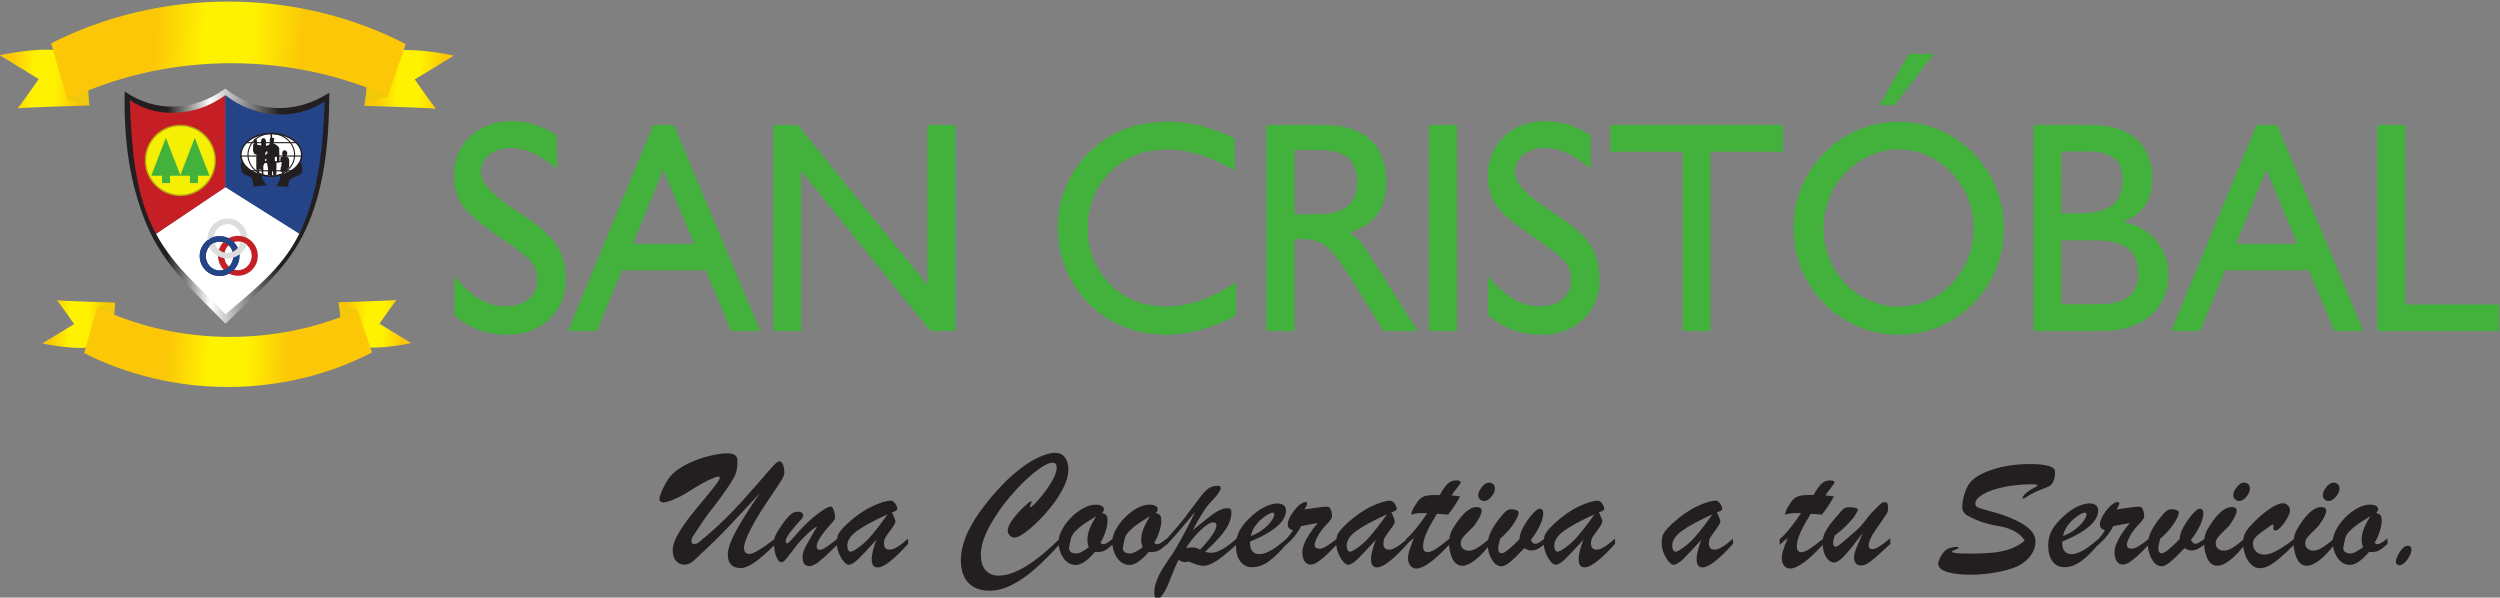 <?xml version="1.0" encoding="UTF-8" standalone="no"?>
<!-- Created with Inkscape (http://www.inkscape.org/) -->

<svg
   xmlns:dc="http://purl.org/dc/elements/1.1/"
   xmlns:cc="http://creativecommons.org/ns#"
   xmlns:rdf="http://www.w3.org/1999/02/22-rdf-syntax-ns#"
   xmlns:svg="http://www.w3.org/2000/svg"
   xmlns="http://www.w3.org/2000/svg"
   xmlns:sodipodi="http://sodipodi.sourceforge.net/DTD/sodipodi-0.dtd"
   xmlns:inkscape="http://www.inkscape.org/namespaces/inkscape"
   version="1.1"
   id="svg815"
   xml:space="preserve"
   width="356.678"
   height="85.264"
   viewBox="0 0 356.678 85.264"
   sodipodi:docname="csc-imagotipo-eslogan.svg"
   inkscape:version="0.92.3 (2405546, 2018-03-11)"><rect x="0" y="0" width="356.678" height="85.264" fill="#808080" stroke="none"/><defs
     id="defs819"><linearGradient
       x1="0"
       y1="0"
       x2="1"
       y2="0"
       gradientUnits="userSpaceOnUse"
       gradientTransform="matrix(-7.362,0.399,-0.399,-7.362,172.918,658.637)"
       spreadMethod="pad"
       id="linearGradient1201"><stop
         style="stop-opacity:1;stop-color:#fbc707"
         offset="0"
         id="stop1193" /><stop
         style="stop-opacity:1;stop-color:#fff200"
         offset="0.35"
         id="stop1195" /><stop
         style="stop-opacity:1;stop-color:#fff200"
         offset="0.66"
         id="stop1197" /><stop
         style="stop-opacity:1;stop-color:#fbc707"
         offset="1"
         id="stop1199" /></linearGradient><linearGradient
       x1="0"
       y1="0"
       x2="1"
       y2="0"
       gradientUnits="userSpaceOnUse"
       gradientTransform="matrix(-7.281,0.394,-0.394,-7.281,211.902,658.602)"
       spreadMethod="pad"
       id="linearGradient1225"><stop
         style="stop-opacity:1;stop-color:#fbc707"
         offset="0"
         id="stop1217" /><stop
         style="stop-opacity:1;stop-color:#fff200"
         offset="0.35"
         id="stop1219" /><stop
         style="stop-opacity:1;stop-color:#fff200"
         offset="0.66"
         id="stop1221" /><stop
         style="stop-opacity:1;stop-color:#fbc707"
         offset="1"
         id="stop1223" /></linearGradient><linearGradient
       x1="0"
       y1="0"
       x2="1"
       y2="0"
       gradientUnits="userSpaceOnUse"
       gradientTransform="matrix(-15.95,0.864,-0.864,-15.95,196.875,661.445)"
       spreadMethod="pad"
       id="linearGradient1257"><stop
         style="stop-opacity:1;stop-color:#fbc707"
         offset="0"
         id="stop1249" /><stop
         style="stop-opacity:1;stop-color:#fff200"
         offset="0.35"
         id="stop1251" /><stop
         style="stop-opacity:1;stop-color:#fff200"
         offset="0.66"
         id="stop1253" /><stop
         style="stop-opacity:1;stop-color:#fbc707"
         offset="1"
         id="stop1255" /></linearGradient><linearGradient
       x1="0"
       y1="0"
       x2="1"
       y2="0"
       gradientUnits="userSpaceOnUse"
       gradientTransform="matrix(-5.912,0.32,-0.32,-5.912,175.828,632.211)"
       spreadMethod="pad"
       id="linearGradient1293"><stop
         style="stop-opacity:1;stop-color:#fbc707"
         offset="0"
         id="stop1285" /><stop
         style="stop-opacity:1;stop-color:#fff200"
         offset="0.35"
         id="stop1287" /><stop
         style="stop-opacity:1;stop-color:#fff200"
         offset="0.66"
         id="stop1289" /><stop
         style="stop-opacity:1;stop-color:#fbc707"
         offset="1"
         id="stop1291" /></linearGradient><linearGradient
       x1="0"
       y1="0"
       x2="1"
       y2="0"
       gradientUnits="userSpaceOnUse"
       gradientTransform="matrix(-5.979,0.324,-0.324,-5.979,207.555,632.242)"
       spreadMethod="pad"
       id="linearGradient1317"><stop
         style="stop-opacity:1;stop-color:#fbc707"
         offset="0"
         id="stop1309" /><stop
         style="stop-opacity:1;stop-color:#fff200"
         offset="0.35"
         id="stop1311" /><stop
         style="stop-opacity:1;stop-color:#fff200"
         offset="0.66"
         id="stop1313" /><stop
         style="stop-opacity:1;stop-color:#fbc707"
         offset="1"
         id="stop1315" /></linearGradient><linearGradient
       x1="0"
       y1="0"
       x2="1"
       y2="0"
       gradientUnits="userSpaceOnUse"
       gradientTransform="matrix(-12.991,0.704,-0.704,-12.991,195.375,629.164)"
       spreadMethod="pad"
       id="linearGradient1349"><stop
         style="stop-opacity:1;stop-color:#fbc707"
         offset="0"
         id="stop1341" /><stop
         style="stop-opacity:1;stop-color:#fff200"
         offset="0.35"
         id="stop1343" /><stop
         style="stop-opacity:1;stop-color:#fff200"
         offset="0.66"
         id="stop1345" /><stop
         style="stop-opacity:1;stop-color:#fbc707"
         offset="1"
         id="stop1347" /></linearGradient><linearGradient
       x1="0"
       y1="0"
       x2="1"
       y2="0"
       gradientUnits="userSpaceOnUse"
       gradientTransform="matrix(21.968,0,0,21.968,177.734,645.266)"
       spreadMethod="pad"
       id="linearGradient1399"><stop
         style="stop-opacity:1;stop-color:#231f20"
         offset="0"
         id="stop1389" /><stop
         style="stop-opacity:1;stop-color:#231f20"
         offset="0.21"
         id="stop1391" /><stop
         style="stop-opacity:1;stop-color:#ffffff"
         offset="0.42"
         id="stop1393" /><stop
         style="stop-opacity:1;stop-color:#231f20"
         offset="0.76"
         id="stop1395" /><stop
         style="stop-opacity:1;stop-color:#231f20"
         offset="1"
         id="stop1397" /></linearGradient></defs><sodipodi:namedview
     pagecolor="#ffffff"
     bordercolor="#666666"
     borderopacity="1"
     objecttolerance="10"
     gridtolerance="10"
     guidetolerance="10"
     inkscape:pageopacity="0"
     inkscape:pageshadow="2"
     inkscape:window-width="1853"
     inkscape:window-height="1025"
     id="namedview817"
     showgrid="false"
     inkscape:zoom="1.5037594"
     inkscape:cx="163.3042"
     inkscape:cy="130.02968"
     inkscape:window-x="67"
     inkscape:window-y="927"
     inkscape:window-maximized="1"
     inkscape:current-layer="g823"
     fit-margin-top="0"
     fit-margin-left="0"
     fit-margin-right="0"
     fit-margin-bottom="0" /><g
     id="g823"
     inkscape:groupmode="layer"
     inkscape:label="isologo-eslogan"
     transform="matrix(1.333,0,0,-1.333,-219.221,889.511)"><path
       inkscape:connector-curvature="0"
       id="path1179"
       style="fill:#42b23c;fill-opacity:1;fill-rule:nonzero;stroke:none"
       d="m 213.071,633.588 v 4.164 c 0.952,-1.146 1.867,-1.969 2.736,-2.475 0.864,-0.505 1.795,-0.758 2.777,-0.758 1.044,0 1.867,0.253 2.469,0.764 0.602,0.511 0.905,1.199 0.905,2.076 0,0.71 -0.206,1.34 -0.612,1.883 -0.406,0.539 -1.373,1.318 -2.911,2.341 -2.381,1.608 -3.878,2.851 -4.484,3.733 -0.607,0.883 -0.911,1.937 -0.911,3.153 0,1.716 0.581,3.121 1.739,4.218 1.162,1.097 2.653,1.646 4.484,1.646 0.813,0 1.61,-0.123 2.402,-0.371 0.787,-0.248 1.584,-0.624 2.386,-1.14 v -3.578 c -0.925,0.78 -1.774,1.339 -2.561,1.694 -0.782,0.35 -1.563,0.528 -2.345,0.528 -0.946,0 -1.718,-0.243 -2.314,-0.732 -0.597,-0.49 -0.895,-1.119 -0.895,-1.883 0,-1.092 1.239,-2.448 3.718,-4.067 l 0.453,-0.285 c 2.016,-1.313 3.338,-2.47 3.96,-3.476 0.622,-1.001 0.936,-2.243 0.936,-3.728 0,-1.679 -0.581,-3.072 -1.749,-4.17 -1.162,-1.097 -2.654,-1.646 -4.474,-1.646 -1.132,0 -2.16,0.167 -3.071,0.506 -0.915,0.333 -1.795,0.871 -2.638,1.603 m 19.129,7.613 h 6.567 l -3.327,7.946 z m -6.949,-9.329 9.135,22.052 h 2.196 l 9.252,-22.052 h -3.117 l -2.715,6.493 h -8.98 l -2.68,-6.493 z m 21.974,0 v 22.052 h 2.622 l 13.876,-17.119 v 17.119 h 2.999 v -22.052 h -2.68 l -13.835,17.135 v -17.135 z m 49.539,5.235 v -3.562 c -1.234,-0.672 -2.494,-1.184 -3.775,-1.539 -1.28,-0.349 -2.551,-0.527 -3.806,-0.527 -1.203,0 -2.355,0.167 -3.451,0.495 -1.09,0.333 -2.129,0.823 -3.101,1.474 -1.568,1.071 -2.787,2.443 -3.656,4.105 -0.87,1.668 -1.302,3.476 -1.302,5.434 0,1.479 0.288,2.916 0.859,4.309 0.571,1.388 1.389,2.609 2.443,3.648 1.121,1.114 2.386,1.947 3.78,2.496 1.399,0.554 2.942,0.829 4.639,0.829 1.188,0 2.361,-0.14 3.528,-0.426 1.168,-0.285 2.387,-0.731 3.662,-1.339 v -3.422 c -1.337,0.759 -2.592,1.318 -3.765,1.679 -1.177,0.36 -2.319,0.543 -3.425,0.543 -2.458,0 -4.495,-0.801 -6.1,-2.405 -1.609,-1.597 -2.412,-3.61 -2.412,-6.025 0,-2.384 0.792,-4.379 2.371,-5.977 1.584,-1.604 3.57,-2.405 5.961,-2.405 1.224,0 2.469,0.215 3.724,0.645 1.255,0.431 2.53,1.087 3.826,1.97 m 3.232,-5.235 v 22.052 h 6.178 c 2.128,0 3.769,-0.527 4.926,-1.576 1.158,-1.049 1.734,-2.539 1.734,-4.46 0,-1.452 -0.32,-2.62 -0.951,-3.502 -0.634,-0.883 -1.631,-1.544 -2.999,-1.986 0.349,-0.198 0.683,-0.462 0.993,-0.796 0.312,-0.333 0.715,-0.888 1.208,-1.662 l 5.122,-8.07 h -3.647 l -3.615,5.783 c -1.086,1.743 -1.96,2.857 -2.628,3.341 -0.669,0.484 -1.466,0.727 -2.387,0.727 h -0.905 v -9.851 z m 3.029,12.497 h 2.5 c 1.404,0 2.458,0.286 3.158,0.851 0.695,0.57 1.044,1.436 1.044,2.604 0,1.199 -0.33,2.065 -0.993,2.609 -0.663,0.543 -1.732,0.812 -3.209,0.812 h -2.5 z m 14.352,9.555 h 3.014 v -22.052 h -3.014 z m 6.352,-20.336 v 4.164 c 0.952,-1.146 1.867,-1.969 2.738,-2.475 0.863,-0.505 1.793,-0.758 2.776,-0.758 1.044,0 1.867,0.253 2.47,0.764 0.6,0.511 0.904,1.199 0.904,2.076 0,0.71 -0.206,1.34 -0.612,1.883 -0.407,0.539 -1.373,1.318 -2.911,2.341 -2.381,1.608 -3.877,2.851 -4.485,3.733 -0.606,0.883 -0.91,1.937 -0.91,3.153 0,1.716 0.581,3.121 1.738,4.218 1.162,1.097 2.655,1.646 4.486,1.646 0.812,0 1.608,-0.123 2.401,-0.371 0.787,-0.248 1.583,-0.624 2.387,-1.14 v -3.578 c -0.927,0.78 -1.776,1.339 -2.563,1.694 -0.781,0.35 -1.562,0.528 -2.345,0.528 -0.946,0 -1.716,-0.243 -2.314,-0.732 -0.596,-0.49 -0.895,-1.119 -0.895,-1.883 0,-1.092 1.241,-2.448 3.719,-4.067 l 0.452,-0.285 c 2.016,-1.313 3.338,-2.47 3.961,-3.476 0.622,-1.001 0.935,-2.243 0.935,-3.728 0,-1.679 -0.581,-3.072 -1.748,-4.17 -1.161,-1.097 -2.654,-1.646 -4.475,-1.646 -1.131,0 -2.16,0.167 -3.07,0.506 -0.916,0.333 -1.795,0.871 -2.639,1.603 m 20.817,-1.716 v 19.185 h -7.746 v 2.867 h 18.489 v -2.867 h -7.745 v -19.185 z m 15.091,11.002 c 0,-1.125 0.202,-2.195 0.602,-3.212 0.401,-1.022 0.982,-1.926 1.733,-2.712 0.735,-0.79 1.594,-1.393 2.587,-1.818 0.988,-0.425 2.021,-0.64 3.096,-0.64 1.102,0 2.14,0.21 3.111,0.624 0.967,0.414 1.837,1.028 2.598,1.834 0.751,0.786 1.332,1.69 1.738,2.712 0.406,1.017 0.613,2.087 0.613,3.212 0,1.124 -0.201,2.189 -0.603,3.19 -0.4,1.006 -0.997,1.921 -1.778,2.749 -0.752,0.813 -1.616,1.426 -2.594,1.851 -0.971,0.425 -2,0.64 -3.085,0.64 -1.05,0 -2.057,-0.215 -3.04,-0.645 -0.977,-0.431 -1.861,-1.044 -2.643,-1.846 -0.751,-0.764 -1.332,-1.662 -1.733,-2.695 -0.4,-1.028 -0.602,-2.109 -0.602,-3.244 m -3.21,0.113 c 0,1.469 0.289,2.9 0.859,4.282 0.571,1.388 1.389,2.615 2.443,3.675 1.075,1.081 2.289,1.904 3.648,2.475 1.351,0.565 2.781,0.85 4.278,0.85 1.522,0 2.974,-0.285 4.347,-0.861 1.366,-0.57 2.575,-1.394 3.619,-2.464 1.096,-1.114 1.919,-2.356 2.474,-3.718 0.551,-1.366 0.829,-2.851 0.829,-4.449 0,-1.501 -0.284,-2.943 -0.855,-4.326 -0.564,-1.382 -1.373,-2.598 -2.417,-3.647 -1.095,-1.092 -2.313,-1.921 -3.667,-2.48 -1.352,-0.565 -2.798,-0.845 -4.33,-0.845 -1.497,0 -2.932,0.291 -4.305,0.866 -1.368,0.582 -2.577,1.399 -3.621,2.459 -1.085,1.103 -1.908,2.351 -2.463,3.734 -0.561,1.388 -0.839,2.873 -0.839,4.449 m 9.191,13.062 3.148,5.488 h 2.684 l -4.232,-5.488 z m 19.458,-14.466 v -6.844 h 4.013 c 1.465,0 2.534,0.269 3.213,0.813 0.679,0.543 1.018,1.388 1.018,2.544 0,1.2 -0.38,2.083 -1.136,2.642 -0.76,0.565 -1.955,0.845 -3.58,0.845 z m -2.983,-9.711 v 22.052 h 6.163 c 2.102,0 3.722,-0.5 4.859,-1.495 1.143,-1.001 1.712,-2.421 1.712,-4.256 0,-1.135 -0.257,-2.082 -0.766,-2.841 -0.513,-0.753 -1.296,-1.339 -2.349,-1.748 1.531,-0.377 2.719,-1.065 3.558,-2.066 0.838,-0.995 1.26,-2.211 1.26,-3.642 0,-1.829 -0.643,-3.287 -1.924,-4.374 -1.28,-1.087 -3.014,-1.63 -5.205,-1.63 z m 2.983,12.594 h 2.037 c 1.538,0 2.674,0.291 3.42,0.866 0.746,0.582 1.116,1.464 1.116,2.653 0,1.081 -0.293,1.867 -0.88,2.362 -0.591,0.495 -1.527,0.742 -2.813,0.742 h -2.88 z m 18.712,-3.265 h 6.568 l -3.328,7.946 z m -6.947,-9.329 9.133,22.052 h 2.197 l 9.253,-22.052 h -3.118 l -2.715,6.493 h -8.981 l -2.679,-6.493 z m 22.064,0 v 22.052 h 2.983 v -19.217 h 10.036 v -2.835 z"
       inkscape:label="logotipo" /><g
       id="g1743"
       inkscape:label="banderola-superior"><path
         inkscape:connector-curvature="0"
         id="path1203"
         style="fill:url(#linearGradient1201);stroke:none"
         d="m 164.416,661.391 4.189,-2.55 c 0,0 -2.035,-2.931 -2.275,-3.142 v 0 c 0.456,0.099 7.68,0.315 7.68,0.315 v 0 c 0,0 -0.54,4.543 -2.297,5.562 v 0 c -0.522,0.304 -1.379,0.41 -2.325,0.41 v 0 c -2.236,0 -4.972,-0.595 -4.972,-0.595 m 1.891,-5.701 c 0.002,-0.005 0.01,-0.001 0.023,0.009 v 0 c -0.016,-0.003 -0.023,-0.007 -0.023,-0.009" /><path
         inkscape:connector-curvature="0"
         id="path1227"
         style="fill:url(#linearGradient1225);stroke:none"
         d="m 205.744,661.535 c -1.757,-1.02 -2.298,-5.563 -2.298,-5.563 v 0 c 0,0 7.222,-0.216 7.68,-0.315 v 0 c -0.242,0.212 -2.275,3.143 -2.275,3.143 v 0 l 4.19,2.55 c 0,0 -2.736,0.595 -4.973,0.595 v 0 c -0.946,0 -1.802,-0.108 -2.324,-0.41 m 5.405,-5.888 c 0.002,0.004 -0.006,0.007 -0.023,0.01 v 0 c 0.013,-0.011 0.021,-0.014 0.023,-0.01" /><path
         d="m 173.605,662.04 0.405,-6.027 -2.344,0.617 z"
         style="fill:#f0c90a;fill-opacity:1;fill-rule:nonzero;stroke:none"
         id="path1231"
         inkscape:connector-curvature="0" /><path
         d="m 203.983,662.355 -0.405,-6.027 2.343,0.617 z"
         style="fill:#f0c90a;fill-opacity:1;fill-rule:nonzero;stroke:none"
         id="path1235"
         inkscape:connector-curvature="0" /><path
         inkscape:connector-curvature="0"
         id="path1259"
         style="fill:url(#linearGradient1257);stroke:none"
         d="m 169.929,662.665 1.737,-6.034 c 9.99,4.799 22.876,5.458 34.314,0.372 v 0 l 1.898,5.581 c -5.923,3.055 -12.48,4.548 -19.007,4.549 v 0 c -6.566,0 -13.103,-1.512 -18.942,-4.468" /></g><g
       id="g1736"
       inkscape:label="banderola-inferior"
       style="display:inline"><path
         inkscape:connector-curvature="0"
         id="path1295"
         style="fill:url(#linearGradient1293);stroke:none"
         d="m 170.523,635.175 c -0.001,-0.003 0.004,-0.005 0.018,-0.008 v 0 c -0.007,0.006 -0.014,0.01 -0.015,0.01 v 0 c -0.001,0 -0.002,-10e-4 -0.003,-0.002 m 1.867,-2.56 -3.403,-2.071 c 0,0 4.499,-0.978 5.925,-0.15 v 0 c 1.427,0.828 1.865,4.517 1.865,4.517 v 0 c 0,0 -5.865,0.176 -6.236,0.256 v 0 c 0.194,-0.171 1.849,-2.552 1.849,-2.552" /><path
         inkscape:connector-curvature="0"
         id="path1319"
         style="fill:url(#linearGradient1317);stroke:none"
         d="m 206.915,635.2 c 0.012,0.003 0.018,0.006 0.017,0.008 v 0 c 0,10e-4 -10e-4,0.002 -0.002,0.002 v 0 c -0.003,0 -0.008,-0.004 -0.015,-0.01 m -6.237,-0.255 c 0,0 0.44,-3.69 1.866,-4.518 v 0 c 1.427,-0.828 5.925,0.152 5.925,0.152 v 0 l -3.401,2.07 c 0,0 1.65,2.378 1.847,2.551 v 0 c -0.371,-0.08 -6.237,-0.255 -6.237,-0.255" /><path
         d="m 176.448,630.018 0.329,4.894 -1.903,-0.501 z"
         style="fill:#f0c90a;fill-opacity:1;fill-rule:nonzero;stroke:none"
         id="path1323"
         inkscape:connector-curvature="0" /><path
         d="m 201.115,629.762 -0.329,4.893 1.903,-0.5 z"
         style="fill:#f0c90a;fill-opacity:1;fill-rule:nonzero;stroke:none"
         id="path1327"
         inkscape:connector-curvature="0" /><path
         inkscape:connector-curvature="0"
         id="path1351"
         style="display:inline;fill:url(#linearGradient1349);stroke:none"
         d="m 173.463,629.509 c 9.454,-4.784 21.165,-4.908 30.814,0.066 v 0 l -1.541,4.533 c -9.286,-4.129 -19.75,-3.594 -27.862,0.303 v 0 z" /></g><g
       id="g1749"
       inkscape:label="escudo"><path
         inkscape:label="escudo-blanco"
         d="m 188.618,647.293 8.032,-5.086 c -1.973,-3.268 -4.637,-6.532 -7.985,-8.841 -3.074,2.237 -5.714,5.25 -7.711,8.771 z"
         style="display:inline;fill:#ffffff;fill-opacity:1;fill-rule:nonzero;stroke:none"
         id="path1367"
         inkscape:connector-curvature="0" /><path
         inkscape:label="escudo-rojo"
         d="m 188.576,657.121 v -9.852 l -7.622,-5.132 c -2.277,4.28 -3.178,9.294 -2.602,14.465 2.912,-1.522 6.233,-1.647 10.224,0.519"
         style="fill:#c51e24;fill-opacity:1;fill-rule:nonzero;stroke:none"
         id="path1371"
         inkscape:connector-curvature="0" /><path
         inkscape:label="escudo-azul"
         d="m 188.578,657.145 -0.002,-9.876 7.913,-4.981 c 2.278,4.281 3.436,9.262 2.86,14.433 -2.912,-1.522 -6.78,-1.742 -10.771,0.424"
         style="display:inline;fill:#254488;fill-opacity:1;fill-rule:nonzero;stroke:none"
         id="path1375"
         inkscape:connector-curvature="0" /><path
         inkscape:label="escudo-borde"
         inkscape:connector-curvature="0"
         id="path1401"
         style="display:inline;fill:url(#linearGradient1399);stroke:none"
         d="m 177.805,657.514 c -0.125,-5.388 0.587,-9.929 2.277,-14.091 v 0 c 1.885,-4.645 5.432,-7.569 8.505,-10.772 v 0 c 3.909,3.813 6.726,6.083 8.556,10.011 v 0 c 1.95,4.187 2.537,9.043 2.563,14.721 v 0 c -3.82,-2.464 -7.98,-2.044 -11.14,0.434 v 0 c -3.515,-2.575 -7.691,-2.469 -10.761,-0.303 m 10.771,-0.393 c 2.862,-2.277 7.171,-2.946 10.633,-0.682 v 0 c -0.168,-5.216 -0.773,-9.926 -2.539,-13.772 v 0 c -1.658,-3.609 -4.311,-5.838 -8.076,-8.991 v 0 c -2.784,2.941 -5.917,5.308 -7.879,9.463 v 0 c -1.823,3.867 -2.186,8.421 -2.363,13.462 v 0 c 1.284,-0.92 2.883,-1.383 4.546,-1.383 v 0 c 1.939,0 3.964,0.63 5.678,1.903" /></g><g
       id="g1729"
       inkscape:label="pinos"><path
         d="m 183.758,653.802 c 2.023,0 3.663,-1.644 3.663,-3.672 0,-2.029 -1.64,-3.673 -3.663,-3.673 -2.023,0 -3.663,1.644 -3.663,3.673 0,2.028 1.64,3.672 3.663,3.672 z"
         style="fill:none;stroke:#b4a613;stroke-width:0.297;stroke-linecap:butt;stroke-linejoin:miter;stroke-miterlimit:22.926;stroke-dasharray:none;stroke-opacity:1"
         id="path1413"
         inkscape:connector-curvature="0" /><path
         d="m 183.758,653.793 c 2.018,0 3.654,-1.64 3.654,-3.663 0,-2.023 -1.636,-3.662 -3.654,-3.662 -2.018,0 -3.653,1.639 -3.653,3.662 0,2.023 1.635,3.663 3.653,3.663"
         style="fill:#f5ef03;fill-opacity:1;fill-rule:nonzero;stroke:none"
         id="path1417"
         inkscape:connector-curvature="0" /><path
         d="m 182.65,648.494 v -0.787 h -0.854 v 0.787 h -1.154 l 0.785,2.029 0.784,2.029 0.785,-2.029 0.762,-1.969 0.761,1.969 0.785,2.029 0.785,-2.029 0.785,-2.029 h -1.235 v -0.787 h -0.854 v 0.787 h -1.004 -0.046 z"
         style="fill:#42b23c;fill-opacity:1;fill-rule:nonzero;stroke:none"
         id="path1421"
         inkscape:connector-curvature="0" /></g><g
       id="g1724"
       inkscape:label="anillos"
       style="display:inline"><path
         d="m 188.805,643.905 c 1.176,0 2.129,-0.955 2.129,-2.134 0,-1.179 -0.953,-2.134 -2.129,-2.134 -1.176,0 -2.129,0.955 -2.129,2.134 0,1.179 0.953,2.134 2.129,2.134 m 0,-0.593 c -0.813,0 -1.472,-0.69 -1.472,-1.541 0,-0.852 0.659,-1.542 1.472,-1.542 0.813,0 1.472,0.69 1.472,1.542 0,0.851 -0.659,1.541 -1.472,1.541"
         style="fill:#deddde;fill-opacity:1;fill-rule:nonzero;stroke:none"
         id="path1433"
         inkscape:connector-curvature="0" /><path
         d="m 187.957,642.027 c -1.176,0 -2.129,-0.955 -2.129,-2.134 0,-1.179 0.953,-2.134 2.129,-2.134 1.176,0 2.129,0.955 2.129,2.134 0,1.179 -0.953,2.134 -2.129,2.134 m 0,-0.593 c 0.813,0 1.472,-0.69 1.472,-1.541 0,-0.852 -0.659,-1.542 -1.472,-1.542 -0.813,0 -1.472,0.69 -1.472,1.542 0,0.851 0.659,1.541 1.472,1.541"
         style="fill:#254488;fill-opacity:1;fill-rule:nonzero;stroke:none"
         id="path1437"
         inkscape:connector-curvature="0" /><path
         d="m 189.923,642.055 c -1.176,0 -2.129,-0.955 -2.129,-2.134 0,-1.179 0.953,-2.135 2.129,-2.135 1.176,0 2.129,0.956 2.129,2.135 0,1.179 -0.953,2.134 -2.129,2.134 m 0,-0.593 c 0.813,0 1.472,-0.69 1.472,-1.541 0,-0.852 -0.659,-1.542 -1.472,-1.542 -0.813,0 -1.472,0.69 -1.472,1.542 0,0.851 0.659,1.541 1.472,1.541"
         style="fill:#c51e24;fill-opacity:1;fill-rule:nonzero;stroke:none"
         id="path1441"
         inkscape:connector-curvature="0" /><path
         d="m 187.957,642.027 c -1.176,0 -2.129,-0.955 -2.129,-2.134 0,-1.179 0.953,-2.134 2.129,-2.134 1.176,0 2.129,0.955 2.129,2.134 0,1.179 -0.953,2.134 -2.129,2.134 m 0,-0.593 c 0.813,0 1.472,-0.69 1.472,-1.541 0,-0.852 -0.659,-1.542 -1.472,-1.542 -0.813,0 -1.472,0.69 -1.472,1.542 0,0.851 0.659,1.541 1.472,1.541"
         style="fill:#254488;fill-opacity:1;fill-rule:nonzero;stroke:none"
         id="path1445"
         inkscape:connector-curvature="0" /><path
         d="m 188.805,639.637 c 0.953,0 1.76,0.628 2.031,1.493 -0.172,0.142 -0.374,0.246 -0.596,0.297 -0.149,-0.686 -0.735,-1.197 -1.435,-1.197 -0.662,0 -1.222,0.457 -1.407,1.087 -0.209,-0.091 -0.394,-0.231 -0.541,-0.408 0.33,-0.75 1.078,-1.272 1.948,-1.272 m -1.882,2.118 c -0.085,0.047 -0.165,0.1 -0.242,0.158 -0.003,-0.047 -0.005,-0.094 -0.005,-0.142 0,-0.058 0.003,-0.116 0.007,-0.172 0.076,0.057 0.156,0.11 0.24,0.156"
         style="fill:#deddde;fill-opacity:1;fill-rule:nonzero;stroke:none"
         id="path1449"
         inkscape:connector-curvature="0" /></g><g
       id="g1717"
       style="display:inline"
       inkscape:label="orbe"><path
         d="m 193.493,653.008 c 1.796,0 3.252,-1.02 3.252,-2.279 0,-1.258 -1.456,-2.279 -3.252,-2.279 -1.796,0 -3.252,1.021 -3.252,2.279 0,1.259 1.456,2.279 3.252,2.279"
         style="fill:#ffffff;fill-opacity:1;fill-rule:nonzero;stroke:none"
         id="path1453"
         inkscape:connector-curvature="0" /><path
         d="m 193.493,653.008 c 1.796,0 3.252,-1.02 3.252,-2.279 0,-1.258 -1.456,-2.279 -3.252,-2.279 -1.796,0 -3.252,1.021 -3.252,2.279 0,1.259 1.456,2.279 3.252,2.279 z"
         style="fill:none;stroke:#231f20;stroke-width:0.159;stroke-linecap:butt;stroke-linejoin:miter;stroke-miterlimit:22.926;stroke-dasharray:none;stroke-opacity:1"
         id="path1457"
         inkscape:connector-curvature="0" /><path
         d="m 193.493,653.007 c 1.378,0 2.495,-1.021 2.495,-2.278 0,-1.258 -1.117,-2.277 -2.495,-2.277 -1.378,0 -2.495,1.019 -2.495,2.277 0,1.257 1.117,2.278 2.495,2.278 z m -3.242,-2.407 h 6.486"
         style="fill:none;stroke:#231f20;stroke-width:0.119;stroke-linecap:butt;stroke-linejoin:miter;stroke-miterlimit:22.926;stroke-dasharray:none;stroke-opacity:1"
         id="path1461"
         inkscape:connector-curvature="0" /><path
         d="m 193.494,653.003 v -4.548"
         style="fill:none;stroke:#231f20;stroke-width:0.159;stroke-linecap:butt;stroke-linejoin:miter;stroke-miterlimit:22.926;stroke-dasharray:none;stroke-opacity:1"
         id="path1465"
         inkscape:connector-curvature="0" /><path
         d="m 190.52,649.812 c 0,0 -0.31,0.225 -0.31,-0.012 0,-0.237 0.05,-0.86 0.268,-1.079 0.219,-0.219 0.926,-0.26 0.987,-0.672 0.061,-0.413 0.146,-0.73 0.146,-0.73 l 1.415,0.166 c 0,0 -0.63,0.626 -0.561,1.086 -0.52,-0.025 -1.773,0.671 -1.945,1.241"
         style="fill:#231f20;fill-opacity:1;fill-rule:nonzero;stroke:none"
         id="path1477"
         inkscape:connector-curvature="0" /><path
         d="m 196.396,649.797 c 0,0 0.177,0.225 0.31,-0.012 0.134,-0.237 0.167,-0.86 -0.051,-1.079 -0.218,-0.219 -1.063,-0.454 -1.204,-0.672 -0.142,-0.219 -0.146,-0.73 -0.146,-0.73 l -1.248,0.082 c 0,0 0.463,0.71 0.394,1.17 0.519,-0.025 1.773,0.671 1.945,1.241"
         style="fill:#231f20;fill-opacity:1;fill-rule:nonzero;stroke:none"
         id="path1481"
         inkscape:connector-curvature="0" /><path
         d="m 190.826,652.03 h 5.358 m -4.844,-3.008 h 4.329"
         style="fill:none;stroke:#231f20;stroke-width:0.119;stroke-linecap:butt;stroke-linejoin:miter;stroke-miterlimit:22.926;stroke-dasharray:none;stroke-opacity:1"
         id="path1485"
         inkscape:connector-curvature="0" /><path
         d="m 191.995,648.74 -0.016,0.401 -0.092,0.014 -10e-4,1.297 0.044,0.277 -0.268,0.117 -0.125,0.305 0.009,0.69 0.134,0.08 -0.036,0.162 -0.009,0.188 0.045,0.134 0.179,0.045 0.071,-0.107 0.027,-0.117 0.027,-0.412 0.438,-0.081 c 0.01,0.216 -0.047,0.371 -0.021,0.507 0.05,0.266 0.177,0.295 0.319,0.26 0.103,-0.025 0.122,-0.041 0.179,-0.202 0.057,-0.16 0.001,-0.31 0.015,-0.592 l 0.259,0.045 0.125,0.108 0.054,0.188 -0.036,0.242 0.045,0.215 0.125,0.072 0.232,-0.027 0.09,-0.081 -0.036,-0.278 -0.045,-0.251 0.197,-0.08 0.268,-0.189 0.143,-0.206 0.036,-1.398 0.089,-0.009 c 0.041,0.344 -0.098,0.452 0.274,0.443 -0.38,1.11 0.875,0.78 0.329,0.029 0.476,-0.023 0.327,-0.596 0.336,-1.189 l -0.125,-0.009 -0.045,-0.349 -0.036,-0.135 -0.125,-0.071 -0.018,0.17 h -0.205 l -0.009,-0.251 -0.188,0.009 -0.009,0.197 -0.161,0.009 0.018,0.43 0.071,0.171 0.036,0.439 h -0.17 l -0.143,-0.063 -0.134,0.009 -0.107,-0.009 -0.018,-1.308 -0.322,-0.027 -0.053,0.448 -0.161,0.027 -0.036,-0.467 -0.34,0.019 0.021,0.69 -0.101,0.582 -0.25,-0.013 0.062,0.085 -0.125,-0.17 -0.089,-0.216 0.009,-0.349 -0.009,-0.565 -0.143,0.018 -0.054,0.493 -0.25,0.027 -0.018,-0.475 z m 1.871,1.793 0.012,-0.481 0.226,0.008 -0.005,0.458 z m -1.026,0.443 0.008,-0.234 h 0.111 l 0.002,0.119 v -10e-4 l 0.119,10e-4 0.005,0.236 -0.124,-0.001 v -0.118 z m 0.003,-0.688 0.007,-0.234 h 0.111 l 0.006,0.244 z"
         style="fill:#231f20;fill-opacity:1;fill-rule:nonzero;stroke:none"
         id="path1497"
         inkscape:connector-curvature="0" /></g><path
       inkscape:connector-curvature="0"
       id="path1525"
       style="display:inline;fill:#231f20;fill-opacity:1;fill-rule:nonzero;stroke:none"
       d="m 248.097,615.896 c 0.207,0.338 0.31,0.609 0.31,0.813 0,0.383 -0.053,0.681 -0.157,0.893 -0.105,0.213 -0.223,0.319 -0.355,0.319 -0.15,0 -0.341,-0.123 -0.575,-0.368 -0.233,-0.246 -0.772,-0.859 -1.616,-1.841 -0.754,-0.862 -1.377,-1.564 -1.868,-2.106 -0.491,-0.542 -1.036,-1.112 -1.634,-1.711 -0.599,-0.598 -1.216,-1.17 -1.85,-1.715 -0.551,-0.479 -0.91,-0.782 -1.078,-0.911 -0.167,-0.129 -0.341,-0.193 -0.521,-0.193 -0.197,0 -0.296,0.104 -0.296,0.314 0,0.162 0.069,0.353 0.207,0.575 0.137,0.221 0.467,0.715 0.987,1.481 0.192,0.288 0.378,0.551 0.557,0.791 0.18,0.239 0.409,0.537 0.687,0.893 0.279,0.356 0.554,0.722 0.826,1.096 0.273,0.374 0.478,0.669 0.615,0.884 0.378,0.557 0.647,1.01 0.809,1.361 0.161,0.35 0.242,0.845 0.242,1.486 0,0.293 -0.088,0.504 -0.265,0.633 -0.177,0.129 -0.456,0.193 -0.839,0.193 -0.515,0 -1.168,-0.099 -1.958,-0.296 -0.79,-0.198 -1.56,-0.479 -2.308,-0.844 -0.748,-0.366 -1.338,-0.788 -1.769,-1.267 -0.156,-0.173 -0.334,-0.435 -0.534,-0.785 -0.201,-0.351 -0.364,-0.689 -0.49,-1.015 -0.125,-0.326 -0.188,-0.561 -0.188,-0.705 0,-0.102 0.04,-0.186 0.121,-0.251 0.081,-0.066 0.181,-0.099 0.301,-0.099 0.203,0 0.555,0.1 1.055,0.301 0.5,0.2 1.007,0.462 1.522,0.785 0.688,0.437 1.251,0.774 1.688,1.011 0.437,0.236 0.789,0.407 1.055,0.511 0.267,0.105 0.457,0.158 0.571,0.158 0.095,0 0.143,-0.045 0.143,-0.135 0,-0.126 -0.176,-0.416 -0.53,-0.871 -0.353,-0.455 -0.99,-1.236 -1.912,-2.344 -0.569,-0.676 -1.048,-1.299 -1.437,-1.868 -0.389,-0.569 -0.68,-1.067 -0.871,-1.495 -0.192,-0.428 -0.287,-0.804 -0.287,-1.127 0,-0.503 0.116,-0.892 0.35,-1.167 0.233,-0.276 0.527,-0.413 0.88,-0.413 0.227,0 0.437,0.052 0.628,0.157 0.192,0.105 0.383,0.248 0.575,0.431 0.192,0.182 0.404,0.384 0.638,0.606 0.981,0.904 1.932,1.838 2.851,2.802 0.919,0.964 2.064,2.194 3.435,3.69 -1.168,-1.688 -2.036,-3.065 -2.605,-4.13 -0.568,-1.066 -0.853,-1.889 -0.853,-2.47 0,-0.97 0.467,-1.454 1.401,-1.454 0.784,0 2.018,0.859 3.7,2.577 l 0.018,0.619 c -1.455,-1.125 -2.389,-1.688 -2.802,-1.688 -0.389,0 -0.584,0.222 -0.584,0.665 0,0.239 0.101,0.606 0.301,1.1 0.201,0.494 0.502,1.091 0.903,1.791 0.401,0.701 0.895,1.482 1.481,2.344 0.677,0.988 1.118,1.651 1.325,1.989 m 5.734,-4.01 c 0,0.27 -0.047,0.536 -0.14,0.8 -0.092,0.263 -0.187,0.395 -0.282,0.395 -0.21,0 -0.473,-0.111 -0.791,-0.332 -0.568,-0.378 -1.076,-0.77 -1.522,-1.177 -0.446,-0.407 -0.832,-0.798 -1.158,-1.172 -0.327,-0.374 -0.593,-0.676 -0.799,-0.907 -0.207,-0.23 -0.346,-0.345 -0.418,-0.345 -0.114,0 -0.171,0.086 -0.171,0.26 0,0.311 0.473,0.991 1.419,2.038 0.144,0.156 0.238,0.261 0.283,0.315 0.045,0.054 0.085,0.113 0.121,0.179 0.036,0.066 0.054,0.129 0.054,0.189 0,0.138 -0.058,0.239 -0.175,0.305 -0.117,0.066 -0.271,0.099 -0.462,0.099 -0.276,0 -0.563,-0.148 -0.862,-0.444 -0.3,-0.297 -0.656,-0.762 -1.069,-1.397 -0.222,-0.341 -0.37,-0.605 -0.444,-0.79 -0.075,-0.186 -0.113,-0.443 -0.113,-0.772 0,-0.533 0.081,-1 0.243,-1.401 0.161,-0.401 0.338,-0.602 0.53,-0.602 0.125,0 0.249,0.061 0.372,0.184 0.123,0.123 0.317,0.362 0.584,0.719 0.266,0.356 0.516,0.679 0.75,0.969 0.233,0.291 0.517,0.598 0.853,0.921 0.515,0.515 0.943,0.859 1.284,1.033 -0.282,-0.473 -0.53,-0.897 -0.745,-1.271 -0.216,-0.374 -0.376,-0.662 -0.481,-0.862 -0.105,-0.201 -0.187,-0.394 -0.247,-0.579 -0.06,-0.186 -0.09,-0.375 -0.09,-0.566 0,-0.647 0.246,-0.97 0.737,-0.97 0.287,0 0.658,0.186 1.113,0.557 0.455,0.371 1.108,0.976 1.958,1.814 v 0.619 c -0.593,-0.467 -1.028,-0.791 -1.307,-0.974 -0.278,-0.183 -0.504,-0.274 -0.678,-0.274 -0.209,0 -0.314,0.129 -0.314,0.386 0,0.461 0.527,1.278 1.581,2.452 0.257,0.269 0.386,0.47 0.386,0.601 m 0.583,-1.4 c -0.155,-0.198 -0.26,-0.391 -0.314,-0.58 -0.054,-0.188 -0.081,-0.423 -0.081,-0.705 0,-0.389 0.077,-0.764 0.229,-1.126 0.153,-0.363 0.328,-0.658 0.526,-0.885 0.197,-0.228 0.362,-0.341 0.493,-0.341 0.276,0 0.626,0.205 1.051,0.615 0.425,0.41 1.075,1.1 1.949,2.07 -0.342,-0.898 -0.512,-1.584 -0.512,-2.057 0,-0.299 0.049,-0.525 0.148,-0.678 0.099,-0.152 0.265,-0.229 0.498,-0.229 0.653,0 1.736,0.841 3.251,2.524 v 0.547 c -0.892,-0.784 -1.548,-1.176 -1.966,-1.176 -0.408,0 -0.611,0.222 -0.611,0.665 0,0.269 0.058,0.496 0.175,0.682 0.117,0.186 0.32,0.475 0.611,0.867 0.29,0.392 0.435,0.66 0.435,0.803 0,0.072 -0.018,0.154 -0.054,0.247 -0.036,0.093 -0.087,0.214 -0.152,0.364 -0.066,0.15 -0.12,0.272 -0.162,0.368 0.209,0.072 0.356,0.133 0.44,0.184 0.084,0.051 0.126,0.13 0.126,0.238 0,0.066 -0.032,0.168 -0.095,0.306 -0.062,0.137 -0.148,0.258 -0.256,0.363 -0.107,0.105 -0.224,0.157 -0.35,0.157 -0.467,0 -1.128,-0.2 -1.984,-0.601 -0.856,-0.401 -1.739,-1.015 -2.649,-1.841 -0.342,-0.323 -0.59,-0.584 -0.746,-0.781 m 3.17,-0.66 c -0.521,-0.596 -1.095,-1.08 -1.724,-1.451 -0.168,-0.084 -0.284,-0.125 -0.35,-0.125 -0.114,0 -0.204,0.061 -0.27,0.184 -0.065,0.122 -0.098,0.28 -0.098,0.471 0,0.527 0.33,1.039 0.992,1.536 0.661,0.497 1.77,1.101 3.327,1.814 -0.73,-1.024 -1.356,-1.834 -1.877,-2.429 m 16.703,-3.121 c -1.102,-0.676 -2.087,-1.015 -2.955,-1.015 -0.401,0 -0.744,0.09 -1.028,0.27 -0.284,0.179 -0.5,0.434 -0.646,0.763 -0.147,0.329 -0.22,0.739 -0.22,1.23 0,0.85 0.299,1.835 0.898,2.955 0.598,1.119 1.345,2.204 2.24,3.255 0.895,1.051 1.769,1.916 2.622,2.595 0.853,0.679 1.489,1.019 1.908,1.019 0.15,0 0.262,-0.046 0.337,-0.139 0.075,-0.093 0.112,-0.226 0.112,-0.4 0,-0.419 -0.202,-0.956 -0.606,-1.611 -0.404,-0.656 -0.848,-1.256 -1.333,-1.801 -0.485,-0.545 -0.778,-0.817 -0.88,-0.817 -0.036,0 -0.054,0.024 -0.054,0.072 0,0.03 0.031,0.11 0.094,0.242 0.063,0.132 0.094,0.225 0.094,0.279 0,0.036 -0.021,0.054 -0.062,0.054 -0.084,0 -0.34,-0.203 -0.768,-0.607 -0.428,-0.404 -0.823,-0.848 -1.186,-1.333 -0.362,-0.485 -0.543,-0.898 -0.543,-1.239 0,-0.186 0.079,-0.352 0.238,-0.499 0.159,-0.147 0.331,-0.22 0.517,-0.22 0.275,0 0.725,0.244 1.351,0.732 0.625,0.488 1.283,1.118 1.971,1.89 0.688,0.773 1.263,1.573 1.724,2.402 0.461,0.83 0.692,1.582 0.692,2.259 0,0.359 -0.057,0.676 -0.171,0.952 -0.114,0.275 -0.275,0.485 -0.485,0.628 -0.21,0.144 -0.464,0.216 -0.763,0.216 -0.294,0 -0.663,-0.075 -1.109,-0.225 -0.446,-0.149 -0.93,-0.377 -1.45,-0.682 -0.521,-0.305 -1.102,-0.726 -1.743,-1.262 -0.64,-0.536 -1.29,-1.172 -1.948,-1.908 -0.635,-0.712 -1.187,-1.392 -1.657,-2.038 -0.47,-0.647 -0.867,-1.274 -1.19,-1.882 -0.323,-0.607 -0.57,-1.209 -0.741,-1.805 -0.17,-0.595 -0.256,-1.16 -0.256,-1.692 0,-0.677 0.119,-1.262 0.355,-1.756 0.237,-0.494 0.587,-0.869 1.051,-1.127 0.464,-0.257 1.019,-0.386 1.666,-0.386 0.748,0 1.523,0.196 2.325,0.588 0.803,0.392 1.624,0.952 2.465,1.679 0.841,0.728 1.765,1.651 2.771,2.771 v 0.583 c -1.323,-1.317 -2.536,-2.313 -3.637,-2.99 m 8.818,2.591 c -0.078,-0.057 -0.166,-0.111 -0.265,-0.162 -0.099,-0.051 -0.199,-0.076 -0.301,-0.076 h -0.134 l -0.162,0.161 c 0.233,0.383 0.418,0.794 0.552,1.231 0.135,0.437 0.202,0.799 0.202,1.086 0,0.294 -0.042,0.496 -0.125,0.606 -0.084,0.111 -0.24,0.19 -0.467,0.238 0.137,0.156 0.206,0.294 0.206,0.413 0,0.156 -0.081,0.277 -0.242,0.364 -0.162,0.087 -0.384,0.13 -0.665,0.13 -0.395,0 -0.823,-0.124 -1.284,-0.372 -0.461,-0.249 -0.893,-0.575 -1.298,-0.979 -0.404,-0.404 -0.733,-0.84 -0.987,-1.307 -0.255,-0.467 -0.382,-0.892 -0.382,-1.275 0,-0.473 0.082,-0.901 0.247,-1.284 0.165,-0.383 0.385,-0.686 0.66,-0.907 0.275,-0.222 0.581,-0.332 0.916,-0.332 0.593,0 1.278,0.461 2.056,1.383 0.449,-0.024 0.793,0.024 1.033,0.143 0.239,0.12 0.557,0.36 0.952,0.719 v 0.601 c -0.264,-0.197 -0.434,-0.324 -0.512,-0.381 m -2.029,1.392 c -0.156,-0.393 -0.234,-0.777 -0.234,-1.154 0,-0.258 0.051,-0.527 0.153,-0.808 -0.605,-0.444 -1.036,-0.665 -1.293,-0.665 -0.551,0 -0.826,0.198 -0.826,0.593 0,0.054 0.074,0.416 0.224,1.086 0.084,0.252 0.248,0.502 0.494,0.75 0.245,0.248 0.545,0.494 0.898,0.736 0.353,0.243 0.778,0.514 1.275,0.813 -0.305,-0.509 -0.536,-0.959 -0.691,-1.351 m 7.785,-1.392 c -0.078,-0.057 -0.166,-0.111 -0.265,-0.162 -0.099,-0.051 -0.199,-0.076 -0.301,-0.076 h -0.134 l -0.162,0.161 c 0.234,0.383 0.418,0.794 0.552,1.231 0.135,0.437 0.202,0.799 0.202,1.086 0,0.294 -0.042,0.496 -0.125,0.606 -0.084,0.111 -0.24,0.19 -0.467,0.238 0.137,0.156 0.206,0.294 0.206,0.413 0,0.156 -0.081,0.277 -0.242,0.364 -0.162,0.087 -0.383,0.13 -0.665,0.13 -0.395,0 -0.823,-0.124 -1.284,-0.372 -0.461,-0.249 -0.893,-0.575 -1.297,-0.979 -0.405,-0.404 -0.734,-0.84 -0.988,-1.307 -0.255,-0.467 -0.382,-0.892 -0.382,-1.275 0,-0.473 0.082,-0.901 0.247,-1.284 0.165,-0.383 0.385,-0.686 0.66,-0.907 0.275,-0.222 0.581,-0.332 0.916,-0.332 0.593,0 1.278,0.461 2.056,1.383 0.449,-0.024 0.794,0.024 1.033,0.143 0.239,0.12 0.557,0.36 0.952,0.719 v 0.601 c -0.264,-0.197 -0.434,-0.324 -0.512,-0.381 m -2.029,1.392 c -0.156,-0.393 -0.234,-0.777 -0.234,-1.154 0,-0.258 0.051,-0.527 0.153,-0.808 -0.605,-0.444 -1.036,-0.665 -1.293,-0.665 -0.551,0 -0.826,0.198 -0.826,0.593 0,0.054 0.074,0.416 0.224,1.086 0.084,0.252 0.248,0.502 0.494,0.75 0.245,0.248 0.545,0.494 0.898,0.736 0.353,0.243 0.778,0.514 1.275,0.813 -0.305,-0.509 -0.536,-0.959 -0.691,-1.351 m 5.54,1.827 c -0.527,-1.143 -1.263,-2.529 -2.209,-4.158 -0.114,-0.191 -0.308,-0.483 -0.584,-0.875 -0.275,-0.392 -0.528,-0.78 -0.758,-1.163 -0.231,-0.383 -0.425,-0.789 -0.584,-1.217 -0.159,-0.428 -0.238,-0.839 -0.238,-1.235 0,-0.454 0.129,-0.682 0.386,-0.682 0.06,0 0.165,0.075 0.314,0.224 0.27,0.33 0.485,0.674 0.647,1.033 0.162,0.359 0.361,0.843 0.597,1.45 0.237,0.608 0.454,1.103 0.651,1.487 0.282,-0.168 0.527,-0.252 0.737,-0.252 0.023,0 0.131,0.024 0.323,0.072 0.096,-0.03 0.233,-0.081 0.413,-0.153 0.18,-0.072 0.326,-0.127 0.44,-0.166 0.114,-0.039 0.238,-0.072 0.373,-0.099 0.134,-0.027 0.261,-0.04 0.381,-0.04 0.324,0 0.677,0.108 1.06,0.323 0.383,0.216 0.791,0.503 1.226,0.862 0.434,0.36 0.878,0.743 1.333,1.15 v 0.646 c -1.167,-1.059 -2.098,-1.589 -2.793,-1.589 -0.221,0 -0.437,0.039 -0.646,0.117 0.604,0.55 1.113,1.059 1.526,1.526 0.413,0.467 0.731,0.918 0.952,1.352 0.222,0.434 0.333,0.878 0.333,1.333 0,0.174 -0.026,0.29 -0.077,0.35 -0.051,0.06 -0.16,0.09 -0.328,0.09 -0.263,0 -0.525,-0.057 -0.785,-0.17 -0.261,-0.114 -0.524,-0.268 -0.791,-0.463 -0.266,-0.195 -0.61,-0.464 -1.032,-0.808 -0.422,-0.344 -0.795,-0.642 -1.118,-0.894 0.413,0.785 0.782,1.43 1.109,1.936 0.326,0.505 0.66,0.926 1.001,1.261 0.257,0.258 0.468,0.509 0.633,0.755 0.165,0.245 0.247,0.431 0.247,0.556 0,0.156 -0.102,0.234 -0.305,0.234 -0.407,0 -0.746,-0.098 -1.015,-0.292 -0.269,-0.195 -0.581,-0.528 -0.934,-1.001 -0.353,-0.473 -0.834,-1.111 -1.441,-1.913 -0.608,-0.802 -1.331,-1.658 -2.169,-2.568 v -0.629 c 0.707,0.73 1.748,1.934 3.125,3.61 m -0.099,-3.812 c -0.149,0.015 -0.446,-10e-4 -0.889,-0.049 0.575,0.838 1.133,1.504 1.675,1.998 0.542,0.494 0.962,0.741 1.262,0.741 0.221,0 0.332,-0.111 0.332,-0.333 0,-0.233 -0.145,-0.568 -0.435,-1.005 -0.291,-0.438 -0.732,-0.967 -1.325,-1.59 -0.263,0.144 -0.47,0.223 -0.62,0.238 m 8.114,1.697 c 0.577,0.368 1.007,0.74 1.288,1.114 0.281,0.374 0.422,0.75 0.422,1.127 0,0.257 -0.082,0.45 -0.247,0.579 -0.164,0.129 -0.387,0.193 -0.669,0.193 -0.354,0 -0.754,-0.099 -1.203,-0.296 -0.449,-0.198 -0.902,-0.491 -1.357,-0.88 -0.664,-0.569 -1.142,-1.109 -1.436,-1.621 -0.293,-0.512 -0.44,-1.082 -0.44,-1.711 0,-0.718 0.156,-1.284 0.467,-1.697 0.312,-0.413 0.734,-0.62 1.267,-0.62 0.61,0 1.212,0.217 1.804,0.651 0.592,0.434 1.228,1.058 1.904,1.873 v 0.547 c -0.449,-0.383 -0.829,-0.688 -1.14,-0.915 -0.312,-0.228 -0.624,-0.411 -0.939,-0.548 -0.314,-0.138 -0.618,-0.207 -0.911,-0.207 -0.283,0 -0.509,0.099 -0.683,0.297 -0.173,0.197 -0.26,0.472 -0.26,0.826 v 0.224 c 0.844,0.341 1.555,0.696 2.133,1.064 m -1.657,0.499 c 0.198,0.299 0.42,0.559 0.669,0.781 0.248,0.221 0.494,0.401 0.736,0.539 0.243,0.137 0.418,0.206 0.525,0.206 0.125,0 0.189,-0.069 0.189,-0.206 0,-0.132 -0.091,-0.34 -0.274,-0.624 -0.182,-0.285 -0.465,-0.583 -0.848,-0.894 -0.383,-0.311 -0.844,-0.572 -1.383,-0.781 0.06,0.353 0.188,0.679 0.386,0.979 m 4.984,0.089 c 0.126,0.024 0.305,0.057 0.539,0.099 0.233,0.042 0.453,0.082 0.663,0.122 0.211,0.038 0.399,0.076 0.567,0.112 -0.319,-0.383 -0.603,-0.768 -0.859,-1.154 -0.254,-0.386 -0.446,-0.744 -0.578,-1.073 -0.133,-0.33 -0.198,-0.623 -0.198,-0.88 0,-0.437 0.084,-0.771 0.252,-1.002 0.167,-0.23 0.377,-0.345 0.629,-0.345 0.215,0 0.46,0.088 0.736,0.265 0.275,0.176 0.574,0.414 0.898,0.714 0.323,0.299 0.733,0.709 1.23,1.23 v 0.601 c -0.904,-0.742 -1.539,-1.113 -1.904,-1.113 -0.347,0 -0.52,0.141 -0.52,0.422 0,0.203 0.107,0.506 0.323,0.907 0.214,0.401 0.482,0.772 0.798,1.113 0.27,0.282 0.459,0.496 0.571,0.643 0.111,0.146 0.166,0.282 0.166,0.408 0,0.198 -0.034,0.395 -0.098,0.593 -0.066,0.197 -0.15,0.323 -0.252,0.377 -0.048,0.024 -0.136,0.036 -0.261,0.036 -0.323,0 -1.101,-0.096 -2.335,-0.288 0.186,0.312 0.279,0.518 0.279,0.62 0,0.114 -0.06,0.171 -0.179,0.171 -0.078,0 -0.159,-0.021 -0.243,-0.063 -0.215,-0.084 -0.455,-0.27 -0.718,-0.557 -0.265,-0.287 -0.485,-0.596 -0.665,-0.925 -0.18,-0.329 -0.27,-0.602 -0.27,-0.817 0,-0.192 0.043,-0.335 0.13,-0.431 0.088,-0.096 0.227,-0.177 0.419,-0.242 -0.169,-0.27 -0.413,-0.596 -0.737,-0.979 v -0.584 c 0.707,0.605 1.246,1.278 1.617,2.02 m 4.149,-0.502 c -0.157,-0.198 -0.261,-0.391 -0.315,-0.58 -0.055,-0.188 -0.081,-0.423 -0.081,-0.705 0,-0.389 0.077,-0.764 0.229,-1.126 0.153,-0.363 0.328,-0.658 0.526,-0.885 0.197,-0.228 0.362,-0.341 0.494,-0.341 0.275,0 0.625,0.205 1.05,0.615 0.425,0.41 1.075,1.1 1.949,2.07 -0.342,-0.898 -0.513,-1.584 -0.513,-2.057 0,-0.299 0.05,-0.525 0.149,-0.678 0.099,-0.152 0.265,-0.229 0.499,-0.229 0.652,0 1.736,0.841 3.25,2.524 v 0.547 c -0.893,-0.784 -1.547,-1.176 -1.966,-1.176 -0.408,0 -0.611,0.222 -0.611,0.665 0,0.269 0.057,0.496 0.175,0.682 0.117,0.186 0.32,0.475 0.611,0.867 0.29,0.392 0.434,0.66 0.434,0.803 0,0.072 -0.017,0.154 -0.053,0.247 -0.035,0.093 -0.086,0.214 -0.153,0.364 -0.065,0.15 -0.119,0.272 -0.162,0.368 0.211,0.072 0.357,0.133 0.441,0.184 0.084,0.051 0.126,0.13 0.126,0.238 0,0.066 -0.032,0.168 -0.094,0.306 -0.063,0.137 -0.149,0.258 -0.256,0.363 -0.108,0.105 -0.225,0.157 -0.351,0.157 -0.467,0 -1.128,-0.2 -1.984,-0.601 -0.856,-0.401 -1.739,-1.015 -2.649,-1.841 -0.341,-0.323 -0.59,-0.584 -0.745,-0.781 m 3.169,-0.66 c -0.52,-0.596 -1.095,-1.08 -1.724,-1.451 -0.167,-0.084 -0.284,-0.125 -0.351,-0.125 -0.113,0 -0.203,0.061 -0.268,0.184 -0.067,0.122 -0.099,0.28 -0.099,0.471 0,0.527 0.331,1.039 0.991,1.536 0.662,0.497 1.772,1.101 3.328,1.814 -0.73,-1.024 -1.356,-1.834 -1.877,-2.429 m 6.066,4.409 c -0.254,-0.057 -0.47,-0.166 -0.647,-0.328 -0.176,-0.162 -0.363,-0.41 -0.561,-0.745 -0.245,-0.396 -0.368,-0.692 -0.368,-0.889 0,-0.036 0.012,-0.054 0.036,-0.054 0.023,0 0.067,0.01 0.13,0.031 0.062,0.021 0.131,0.041 0.202,0.059 0.174,0.047 0.436,0.071 0.791,0.071 0.106,0 0.2,-10e-4 0.278,-0.004 0.077,-0.003 0.161,-0.008 0.252,-0.014 -0.893,-1.323 -1.653,-2.248 -2.281,-2.774 v -0.62 c 0.07,0.066 0.143,0.13 0.215,0.193 0.072,0.063 0.139,0.123 0.202,0.18 0.063,0.057 0.132,0.119 0.207,0.188 0.075,0.069 0.153,0.139 0.237,0.211 -0.239,-0.616 -0.405,-1.077 -0.498,-1.383 -0.093,-0.305 -0.139,-0.568 -0.139,-0.79 0,-0.329 0.082,-0.599 0.247,-0.808 0.165,-0.209 0.382,-0.314 0.651,-0.314 0.772,0 1.967,0.877 3.583,2.631 v 0.601 c -0.617,-0.502 -1.109,-0.875 -1.477,-1.118 -0.369,-0.242 -0.666,-0.363 -0.894,-0.363 -0.329,0 -0.493,0.206 -0.493,0.619 0,0.306 0.057,0.629 0.175,0.97 0.116,0.341 0.284,0.717 0.503,1.127 0.217,0.41 0.489,0.876 0.812,1.397 0.168,-0.013 0.31,-0.023 0.427,-0.032 0.116,-0.009 0.232,-0.018 0.345,-0.027 0.114,-0.009 0.254,-0.019 0.421,-0.031 0.516,0.664 0.944,1.314 1.286,1.948 -0.09,0.012 -0.215,0.027 -0.373,0.045 -0.16,0.018 -0.34,0.039 -0.543,0.063 0.13,0.216 0.326,0.482 0.583,0.799 0.257,0.318 0.387,0.512 0.387,0.584 0,0.15 -0.165,0.225 -0.494,0.225 -0.33,0 -0.623,-0.119 -0.88,-0.355 -0.259,-0.237 -0.546,-0.639 -0.862,-1.208 h -0.387 c -0.462,0 -0.818,-0.028 -1.073,-0.085 m 6.991,-0.095 c 0.245,0.312 0.367,0.596 0.367,0.854 0,0.209 -0.059,0.369 -0.178,0.48 -0.12,0.111 -0.27,0.166 -0.45,0.166 -0.269,0 -0.529,-0.162 -0.781,-0.485 -0.251,-0.323 -0.377,-0.617 -0.377,-0.88 0,-0.174 0.068,-0.317 0.201,-0.431 0.136,-0.114 0.278,-0.171 0.428,-0.171 0.28,0 0.545,0.156 0.79,0.467 m -1.495,-5.473 c -0.338,-0.206 -0.648,-0.31 -0.93,-0.31 -0.257,0 -0.466,0.072 -0.629,0.216 -0.162,0.144 -0.241,0.323 -0.241,0.539 0,0.251 0.078,0.476 0.237,0.673 0.159,0.198 0.499,0.548 1.02,1.051 0.185,0.173 0.396,0.464 0.633,0.871 0.236,0.407 0.353,0.706 0.353,0.898 0,0.281 -0.181,0.422 -0.546,0.422 -0.707,0 -1.485,-0.662 -2.335,-1.985 -0.18,-0.293 -0.302,-0.509 -0.369,-0.646 -0.065,-0.138 -0.123,-0.313 -0.17,-0.526 -0.048,-0.212 -0.072,-0.435 -0.072,-0.669 0,-0.61 0.119,-1.173 0.359,-1.688 0.24,-0.515 0.605,-0.772 1.095,-0.772 0.354,0 0.782,0.19 1.285,0.57 0.502,0.38 1.044,0.944 1.626,1.693 v 0.655 c -0.54,-0.455 -0.978,-0.785 -1.316,-0.992 m 3.803,2.479 c 0.401,0.577 0.601,1.016 0.601,1.315 0,0.09 -0.08,0.168 -0.242,0.234 -0.162,0.065 -0.332,0.098 -0.513,0.098 -0.208,0 -0.395,-0.061 -0.56,-0.184 -0.165,-0.122 -0.382,-0.351 -0.651,-0.687 -0.898,-1.113 -1.347,-2.068 -1.347,-2.864 0,-0.593 0.144,-1.136 0.435,-1.63 0.29,-0.494 0.643,-0.741 1.056,-0.741 0.238,0 0.55,0.16 0.934,0.481 0.383,0.32 0.88,0.803 1.49,1.45 0.31,-0.162 0.527,-0.243 0.646,-0.243 0.306,0 0.556,0.048 0.75,0.144 0.195,0.096 0.459,0.275 0.794,0.539 v 0.601 c -0.238,-0.191 -0.437,-0.333 -0.596,-0.426 -0.159,-0.093 -0.304,-0.139 -0.435,-0.139 -0.156,0 -0.309,0.134 -0.458,0.404 0.287,0.371 0.528,0.732 0.727,1.082 0.198,0.35 0.346,0.676 0.449,0.979 0.101,0.302 0.153,0.558 0.153,0.767 0,0.348 -0.133,0.521 -0.395,0.521 -0.168,0 -0.424,-0.191 -0.768,-0.574 -0.346,-0.384 -0.659,-0.83 -0.943,-1.338 -0.285,-0.509 -0.43,-0.958 -0.436,-1.347 -0.993,-1.006 -1.619,-1.509 -1.876,-1.509 -0.27,0 -0.405,0.162 -0.405,0.485 0,0.12 0.012,0.227 0.036,0.323 l 0.162,0.754 c 0.527,0.425 0.99,0.927 1.392,1.505 m 3.681,-0.66 c -0.155,-0.198 -0.26,-0.391 -0.314,-0.58 -0.055,-0.188 -0.08,-0.423 -0.08,-0.705 0,-0.389 0.076,-0.764 0.228,-1.126 0.153,-0.363 0.328,-0.658 0.526,-0.885 0.197,-0.228 0.362,-0.341 0.494,-0.341 0.274,0 0.625,0.205 1.05,0.615 0.425,0.41 1.075,1.1 1.949,2.07 -0.341,-0.898 -0.512,-1.584 -0.512,-2.057 0,-0.299 0.05,-0.525 0.148,-0.678 0.098,-0.152 0.264,-0.229 0.499,-0.229 0.652,0 1.736,0.841 3.25,2.524 v 0.547 c -0.892,-0.784 -1.547,-1.176 -1.966,-1.176 -0.407,0 -0.611,0.222 -0.611,0.665 0,0.269 0.059,0.496 0.174,0.682 0.118,0.186 0.322,0.475 0.612,0.867 0.29,0.392 0.434,0.66 0.434,0.803 0,0.072 -0.016,0.154 -0.052,0.247 -0.037,0.093 -0.087,0.214 -0.153,0.364 -0.066,0.15 -0.12,0.272 -0.162,0.368 0.21,0.072 0.356,0.133 0.44,0.184 0.084,0.051 0.126,0.13 0.126,0.238 0,0.066 -0.031,0.168 -0.094,0.306 -0.064,0.137 -0.149,0.258 -0.256,0.363 -0.108,0.105 -0.226,0.157 -0.351,0.157 -0.466,0 -1.129,-0.2 -1.984,-0.601 -0.856,-0.401 -1.739,-1.015 -2.649,-1.841 -0.341,-0.323 -0.59,-0.584 -0.746,-0.781 m 3.17,-0.66 c -0.52,-0.596 -1.095,-1.08 -1.724,-1.451 -0.167,-0.084 -0.284,-0.125 -0.35,-0.125 -0.114,0 -0.203,0.061 -0.269,0.184 -0.066,0.122 -0.099,0.28 -0.099,0.471 0,0.527 0.331,1.039 0.992,1.536 0.661,0.497 1.771,1.101 3.326,1.814 -0.729,-1.024 -1.355,-1.834 -1.876,-2.429 m 9.455,0.66 c -0.154,-0.198 -0.259,-0.391 -0.313,-0.58 -0.054,-0.188 -0.081,-0.423 -0.081,-0.705 0,-0.389 0.077,-0.764 0.228,-1.126 0.154,-0.363 0.329,-0.658 0.527,-0.885 0.197,-0.228 0.362,-0.341 0.493,-0.341 0.275,0 0.626,0.205 1.051,0.615 0.425,0.41 1.075,1.1 1.949,2.07 -0.342,-0.898 -0.512,-1.584 -0.512,-2.057 0,-0.299 0.049,-0.525 0.148,-0.678 0.098,-0.152 0.264,-0.229 0.498,-0.229 0.653,0 1.737,0.841 3.251,2.524 v 0.547 c -0.892,-0.784 -1.547,-1.176 -1.966,-1.176 -0.408,0 -0.611,0.222 -0.611,0.665 0,0.269 0.058,0.496 0.174,0.682 0.118,0.186 0.321,0.475 0.612,0.867 0.29,0.392 0.435,0.66 0.435,0.803 0,0.072 -0.018,0.154 -0.054,0.247 -0.037,0.093 -0.087,0.214 -0.152,0.364 -0.066,0.15 -0.12,0.272 -0.162,0.368 0.21,0.072 0.356,0.133 0.44,0.184 0.084,0.051 0.126,0.13 0.126,0.238 0,0.066 -0.032,0.168 -0.095,0.306 -0.062,0.137 -0.149,0.258 -0.255,0.363 -0.108,0.105 -0.225,0.157 -0.352,0.157 -0.466,0 -1.128,-0.2 -1.983,-0.601 -0.856,-0.401 -1.739,-1.015 -2.649,-1.841 -0.342,-0.323 -0.59,-0.584 -0.747,-0.781 m 3.17,-0.66 c -0.52,-0.596 -1.094,-1.08 -1.723,-1.451 -0.168,-0.084 -0.284,-0.125 -0.35,-0.125 -0.114,0 -0.204,0.061 -0.269,0.184 -0.066,0.122 -0.099,0.28 -0.099,0.471 0,0.527 0.33,1.039 0.992,1.536 0.66,0.497 1.77,1.101 3.326,1.814 -0.729,-1.024 -1.355,-1.834 -1.877,-2.429 m 11.231,4.409 c -0.255,-0.057 -0.47,-0.166 -0.648,-0.328 -0.176,-0.162 -0.363,-0.41 -0.56,-0.745 -0.246,-0.396 -0.368,-0.692 -0.368,-0.889 0,-0.036 0.011,-0.054 0.036,-0.054 0.023,0 0.067,0.01 0.13,0.031 0.063,0.021 0.13,0.041 0.202,0.059 0.173,0.047 0.436,0.071 0.79,0.071 0.108,0 0.201,-10e-4 0.278,-0.004 0.077,-0.003 0.161,-0.008 0.252,-0.014 -0.892,-1.323 -1.652,-2.248 -2.281,-2.774 v -0.62 c 0.072,0.066 0.143,0.13 0.215,0.193 0.072,0.063 0.139,0.123 0.202,0.18 0.062,0.057 0.132,0.119 0.207,0.188 0.075,0.069 0.154,0.139 0.238,0.211 -0.24,-0.616 -0.406,-1.077 -0.498,-1.383 -0.094,-0.305 -0.14,-0.568 -0.14,-0.79 0,-0.329 0.083,-0.599 0.247,-0.808 0.165,-0.209 0.381,-0.314 0.651,-0.314 0.772,0 1.967,0.877 3.583,2.631 v 0.601 c -0.616,-0.502 -1.109,-0.875 -1.478,-1.118 -0.367,-0.242 -0.666,-0.363 -0.892,-0.363 -0.33,0 -0.494,0.206 -0.494,0.619 0,0.306 0.058,0.629 0.175,0.97 0.117,0.341 0.284,0.717 0.502,1.127 0.219,0.41 0.49,0.876 0.813,1.397 0.168,-0.013 0.31,-0.023 0.427,-0.032 0.117,-0.009 0.232,-0.018 0.345,-0.027 0.114,-0.009 0.255,-0.019 0.423,-0.031 0.515,0.664 0.943,1.314 1.283,1.948 -0.089,0.012 -0.213,0.027 -0.373,0.045 -0.157,0.018 -0.339,0.039 -0.543,0.063 0.133,0.216 0.327,0.482 0.584,0.799 0.258,0.318 0.387,0.512 0.387,0.584 0,0.15 -0.165,0.225 -0.494,0.225 -0.329,0 -0.623,-0.119 -0.88,-0.355 -0.259,-0.237 -0.545,-0.639 -0.862,-1.208 h -0.386 c -0.461,0 -0.819,-0.028 -1.073,-0.085 m 6.02,-5.64 c -0.149,-0.386 -0.224,-0.693 -0.224,-0.92 0,-0.599 0.252,-0.898 0.754,-0.898 0.221,0 0.455,0.075 0.701,0.224 0.245,0.15 0.536,0.372 0.871,0.665 0.335,0.293 0.852,0.763 1.553,1.41 v 0.601 c -0.556,-0.437 -0.969,-0.739 -1.24,-0.907 -0.268,-0.167 -0.505,-0.251 -0.709,-0.251 -0.246,0 -0.367,0.156 -0.367,0.467 0,0.144 0.062,0.358 0.188,0.642 0.126,0.284 0.273,0.546 0.44,0.786 0.311,0.449 0.581,0.838 0.808,1.167 0.228,0.329 0.379,0.555 0.454,0.678 0.075,0.123 0.124,0.223 0.147,0.301 0.025,0.078 0.036,0.18 0.036,0.305 0,0.276 -0.025,0.458 -0.075,0.548 -0.051,0.09 -0.149,0.135 -0.292,0.135 -0.15,0 -0.306,-0.071 -0.468,-0.211 -0.162,-0.141 -0.463,-0.445 -0.906,-0.912 -0.192,-0.203 -0.442,-0.507 -0.75,-0.911 -0.308,-0.404 -0.579,-0.708 -0.813,-0.912 -0.318,-0.269 -0.675,-0.579 -1.073,-0.929 -0.398,-0.35 -0.681,-0.587 -0.848,-0.709 -0.168,-0.123 -0.288,-0.185 -0.36,-0.185 -0.197,0 -0.296,0.129 -0.296,0.387 0,0.185 0.057,0.454 0.171,0.808 0.515,0.389 0.968,0.785 1.36,1.19 0.391,0.404 0.677,0.746 0.852,1.028 0.178,0.281 0.266,0.476 0.266,0.583 0,0.054 -0.087,0.107 -0.26,0.158 -0.175,0.05 -0.356,0.076 -0.549,0.076 -0.263,0 -0.454,-0.026 -0.569,-0.076 -0.117,-0.051 -0.237,-0.149 -0.359,-0.292 -0.123,-0.144 -0.274,-0.321 -0.454,-0.53 -0.299,-0.341 -0.552,-0.647 -0.759,-0.916 -0.206,-0.269 -0.372,-0.519 -0.498,-0.75 -0.126,-0.23 -0.211,-0.441 -0.256,-0.633 -0.045,-0.192 -0.067,-0.407 -0.067,-0.646 0,-0.366 0.051,-0.708 0.157,-1.029 0.104,-0.32 0.253,-0.574 0.444,-0.763 0.192,-0.189 0.401,-0.283 0.629,-0.283 0.287,0 0.657,0.243 1.108,0.728 0.453,0.484 1.113,1.302 1.981,2.451 -0.335,-0.73 -0.578,-1.289 -0.728,-1.675 m 16.595,-0.013 c -0.526,-0.204 -1.134,-0.344 -1.823,-0.422 -0.689,-0.078 -1.571,-0.117 -2.65,-0.117 -1.238,0 -1.857,0.063 -1.857,0.189 0,0.047 0.021,0.085 0.066,0.112 0.045,0.027 0.106,0.054 0.181,0.081 0.073,0.027 0.172,0.064 0.291,0.112 l 0.071,0.036 c 0.025,0.012 0.046,0.027 0.064,0.045 0.017,0.018 0.027,0.036 0.027,0.054 0,0.072 -0.12,0.1 -0.359,0.085 -0.24,-0.015 -0.488,-0.073 -0.746,-0.175 -0.293,-0.132 -0.547,-0.388 -0.763,-0.768 -0.215,-0.38 -0.323,-0.66 -0.323,-0.84 0,-0.401 0.319,-0.7 0.956,-0.898 0.638,-0.197 1.48,-0.296 2.528,-0.296 0.569,0 1.166,0.038 1.792,0.112 0.625,0.075 1.206,0.179 1.741,0.31 0.536,0.132 0.981,0.273 1.333,0.422 0.413,0.186 0.779,0.422 1.097,0.71 0.316,0.287 0.558,0.603 0.723,0.947 0.164,0.344 0.247,0.687 0.247,1.028 0,0.497 -0.21,0.946 -0.629,1.347 -0.419,0.401 -1.064,0.787 -1.931,1.159 -0.604,0.263 -1.29,0.496 -2.056,0.7 -0.766,0.204 -1.262,0.349 -1.486,0.436 -0.225,0.086 -0.338,0.234 -0.338,0.444 0,0.335 0.272,0.665 0.814,0.988 0.541,0.323 1.282,0.584 2.221,0.781 0.941,0.198 1.964,0.296 3.072,0.296 0.365,0 0.548,-0.039 0.548,-0.116 0,-0.048 -0.165,-0.159 -0.495,-0.333 -0.31,-0.155 -0.572,-0.336 -0.786,-0.543 -0.212,-0.206 -0.317,-0.361 -0.317,-0.462 0,-0.048 0.03,-0.072 0.089,-0.072 0.048,0 0.171,0.066 0.369,0.197 0.197,0.132 0.435,0.27 0.714,0.413 0.278,0.144 0.606,0.282 0.983,0.414 0.353,0.137 0.6,0.247 0.74,0.327 0.141,0.081 0.273,0.244 0.396,0.49 0.122,0.245 0.184,0.592 0.184,1.041 0,0.276 -0.235,0.479 -0.706,0.611 -0.469,0.132 -1.135,0.198 -1.998,0.198 -1.442,0 -2.739,-0.186 -3.892,-0.557 -1.152,-0.371 -1.95,-0.805 -2.393,-1.302 -0.275,-0.3 -0.502,-0.714 -0.678,-1.244 -0.177,-0.53 -0.265,-1.058 -0.265,-1.585 0,-0.144 0.051,-0.293 0.153,-0.449 0.102,-0.156 0.197,-0.257 0.286,-0.305 1.049,-0.605 2.177,-0.997 3.387,-1.177 0.406,-0.066 0.797,-0.166 1.171,-0.3 0.374,-0.135 0.711,-0.313 1.011,-0.535 0.299,-0.221 0.523,-0.47 0.673,-0.745 -0.431,-0.359 -0.911,-0.641 -1.437,-0.844 m 7.593,1.818 c 0.578,0.368 1.007,0.74 1.288,1.114 0.282,0.374 0.423,0.75 0.423,1.127 0,0.257 -0.083,0.45 -0.247,0.579 -0.165,0.129 -0.388,0.193 -0.669,0.193 -0.354,0 -0.755,-0.099 -1.204,-0.296 -0.45,-0.198 -0.901,-0.491 -1.356,-0.88 -0.664,-0.569 -1.143,-1.109 -1.436,-1.621 -0.294,-0.512 -0.44,-1.082 -0.44,-1.711 0,-0.718 0.155,-1.284 0.466,-1.697 0.312,-0.413 0.733,-0.62 1.267,-0.62 0.61,0 1.212,0.217 1.805,0.651 0.592,0.434 1.227,1.058 1.903,1.873 v 0.547 c -0.45,-0.383 -0.829,-0.688 -1.14,-0.915 -0.312,-0.228 -0.624,-0.411 -0.939,-0.548 -0.314,-0.138 -0.619,-0.207 -0.912,-0.207 -0.28,0 -0.508,0.099 -0.681,0.297 -0.174,0.197 -0.261,0.472 -0.261,0.826 v 0.224 c 0.844,0.341 1.555,0.696 2.133,1.064 m -1.657,0.499 c 0.198,0.299 0.421,0.559 0.669,0.781 0.248,0.221 0.494,0.401 0.736,0.539 0.243,0.137 0.418,0.206 0.526,0.206 0.125,0 0.188,-0.069 0.188,-0.206 0,-0.132 -0.091,-0.34 -0.275,-0.624 -0.181,-0.285 -0.465,-0.583 -0.847,-0.894 -0.383,-0.311 -0.844,-0.572 -1.383,-0.781 0.059,0.353 0.188,0.679 0.386,0.979 m 4.984,0.089 c 0.126,0.024 0.305,0.057 0.539,0.099 0.232,0.042 0.455,0.082 0.664,0.122 0.21,0.038 0.398,0.076 0.566,0.112 -0.317,-0.383 -0.603,-0.768 -0.858,-1.154 -0.254,-0.386 -0.447,-0.744 -0.579,-1.073 -0.132,-0.33 -0.197,-0.623 -0.197,-0.88 0,-0.437 0.083,-0.771 0.251,-1.002 0.168,-0.23 0.377,-0.345 0.629,-0.345 0.214,0 0.461,0.088 0.736,0.265 0.274,0.176 0.575,0.414 0.897,0.714 0.324,0.299 0.734,0.709 1.231,1.23 v 0.601 c -0.904,-0.742 -1.538,-1.113 -1.904,-1.113 -0.347,0 -0.52,0.141 -0.52,0.422 0,0.203 0.107,0.506 0.322,0.907 0.216,0.401 0.483,0.772 0.8,1.113 0.27,0.282 0.46,0.496 0.569,0.643 0.112,0.146 0.166,0.282 0.166,0.408 0,0.198 -0.031,0.395 -0.097,0.593 -0.067,0.197 -0.151,0.323 -0.252,0.377 -0.048,0.024 -0.134,0.036 -0.26,0.036 -0.323,0 -1.102,-0.096 -2.335,-0.288 0.186,0.312 0.277,0.518 0.277,0.62 0,0.114 -0.058,0.171 -0.178,0.171 -0.078,0 -0.159,-0.021 -0.243,-0.063 -0.215,-0.084 -0.455,-0.27 -0.718,-0.557 -0.263,-0.287 -0.486,-0.596 -0.664,-0.925 -0.18,-0.329 -0.27,-0.602 -0.27,-0.817 0,-0.192 0.043,-0.335 0.13,-0.431 0.087,-0.096 0.226,-0.177 0.418,-0.242 -0.168,-0.27 -0.413,-0.596 -0.736,-0.979 v -0.584 c 0.706,0.605 1.245,1.278 1.616,2.02 m 6.412,0.158 c 0.4,0.577 0.601,1.016 0.601,1.315 0,0.09 -0.081,0.168 -0.243,0.234 -0.162,0.065 -0.333,0.098 -0.511,0.098 -0.21,0 -0.398,-0.061 -0.561,-0.184 -0.165,-0.122 -0.383,-0.351 -0.651,-0.687 -0.899,-1.113 -1.347,-2.068 -1.347,-2.864 0,-0.593 0.145,-1.136 0.435,-1.63 0.29,-0.494 0.641,-0.741 1.054,-0.741 0.241,0 0.552,0.16 0.935,0.481 0.383,0.32 0.88,0.803 1.491,1.45 0.311,-0.162 0.527,-0.243 0.646,-0.243 0.305,0 0.555,0.048 0.75,0.144 0.195,0.096 0.46,0.275 0.795,0.539 v 0.601 c -0.241,-0.191 -0.439,-0.333 -0.597,-0.426 -0.159,-0.093 -0.304,-0.139 -0.437,-0.139 -0.154,0 -0.307,0.134 -0.458,0.404 0.289,0.371 0.531,0.732 0.729,1.082 0.197,0.35 0.347,0.676 0.449,0.979 0.101,0.302 0.152,0.558 0.152,0.767 0,0.348 -0.131,0.521 -0.395,0.521 -0.167,0 -0.423,-0.191 -0.769,-0.574 -0.343,-0.384 -0.657,-0.83 -0.941,-1.338 -0.285,-0.509 -0.431,-0.958 -0.436,-1.347 -0.995,-1.006 -1.62,-1.509 -1.877,-1.509 -0.269,0 -0.404,0.162 -0.404,0.485 0,0.12 0.012,0.227 0.035,0.323 l 0.163,0.754 c 0.526,0.425 0.99,0.927 1.392,1.505 m 7.848,2.994 c 0.245,0.312 0.368,0.596 0.368,0.854 0,0.209 -0.061,0.369 -0.179,0.48 -0.12,0.111 -0.27,0.166 -0.449,0.166 -0.271,0 -0.53,-0.162 -0.782,-0.485 -0.251,-0.323 -0.377,-0.617 -0.377,-0.88 0,-0.174 0.067,-0.317 0.202,-0.431 0.135,-0.114 0.277,-0.171 0.427,-0.171 0.281,0 0.544,0.156 0.79,0.467 m -1.495,-5.473 c -0.338,-0.206 -0.648,-0.31 -0.93,-0.31 -0.257,0 -0.467,0.072 -0.628,0.216 -0.162,0.144 -0.243,0.323 -0.243,0.539 0,0.251 0.08,0.476 0.238,0.673 0.158,0.198 0.499,0.548 1.02,1.051 0.185,0.173 0.396,0.464 0.632,0.871 0.237,0.407 0.355,0.706 0.355,0.898 0,0.281 -0.183,0.422 -0.547,0.422 -0.707,0 -1.485,-0.662 -2.335,-1.985 -0.181,-0.293 -0.304,-0.509 -0.368,-0.646 -0.066,-0.138 -0.123,-0.313 -0.171,-0.526 -0.048,-0.212 -0.072,-0.435 -0.072,-0.669 0,-0.61 0.12,-1.173 0.359,-1.688 0.239,-0.515 0.605,-0.772 1.096,-0.772 0.352,0 0.781,0.19 1.284,0.57 0.503,0.38 1.045,0.944 1.625,1.693 v 0.655 c -0.538,-0.455 -0.977,-0.785 -1.315,-0.992 m 4.768,-0.296 c -0.53,-0.291 -0.983,-0.436 -1.36,-0.436 -0.366,0 -0.662,0.111 -0.889,0.333 -0.228,0.221 -0.343,0.508 -0.343,0.862 0,0.191 0.066,0.374 0.194,0.547 0.129,0.174 0.303,0.346 0.526,0.517 0.221,0.17 0.631,0.465 1.23,0.884 0.072,0.054 0.132,0.077 0.184,0.068 0.051,-0.009 0.075,-0.05 0.075,-0.122 0,-0.042 -0.001,-0.084 -0.004,-0.125 -0.002,-0.042 -0.007,-0.087 -0.012,-0.135 0,-0.168 0.077,-0.251 0.233,-0.251 0.144,0 0.338,0.13 0.584,0.39 0.245,0.261 0.467,0.567 0.664,0.921 0.197,0.353 0.297,0.625 0.297,0.817 0,0.227 -0.075,0.416 -0.225,0.565 -0.15,0.15 -0.333,0.225 -0.548,0.225 -0.299,0 -0.711,-0.163 -1.234,-0.489 -0.524,-0.327 -1.093,-0.789 -1.702,-1.388 -0.516,-0.503 -0.862,-0.913 -1.042,-1.23 -0.18,-0.317 -0.269,-0.68 -0.269,-1.087 0,-0.473 0.078,-0.92 0.233,-1.342 0.156,-0.422 0.371,-0.763 0.646,-1.024 0.276,-0.26 0.578,-0.39 0.908,-0.39 0.335,0 0.677,0.095 1.028,0.287 0.35,0.191 0.727,0.461 1.131,0.808 0.405,0.347 0.927,0.835 1.567,1.464 v 0.601 c -0.718,-0.556 -1.343,-0.98 -1.872,-1.27 m 6.308,5.769 c 0.246,0.312 0.369,0.596 0.369,0.854 0,0.209 -0.061,0.369 -0.18,0.48 -0.12,0.111 -0.269,0.166 -0.449,0.166 -0.269,0 -0.53,-0.162 -0.781,-0.485 -0.252,-0.323 -0.377,-0.617 -0.377,-0.88 0,-0.174 0.067,-0.317 0.202,-0.431 0.134,-0.114 0.276,-0.171 0.426,-0.171 0.282,0 0.545,0.156 0.79,0.467 m -1.495,-5.473 c -0.338,-0.206 -0.648,-0.31 -0.929,-0.31 -0.258,0 -0.467,0.072 -0.629,0.216 -0.161,0.144 -0.242,0.323 -0.242,0.539 0,0.251 0.079,0.476 0.238,0.673 0.157,0.198 0.498,0.548 1.019,1.051 0.186,0.173 0.397,0.464 0.633,0.871 0.237,0.407 0.355,0.706 0.355,0.898 0,0.281 -0.184,0.422 -0.548,0.422 -0.706,0 -1.485,-0.662 -2.335,-1.985 -0.179,-0.293 -0.303,-0.509 -0.368,-0.646 -0.066,-0.138 -0.123,-0.313 -0.171,-0.526 -0.048,-0.212 -0.071,-0.435 -0.071,-0.669 0,-0.61 0.119,-1.173 0.359,-1.688 0.238,-0.515 0.604,-0.772 1.095,-0.772 0.353,0 0.782,0.19 1.285,0.57 0.502,0.38 1.044,0.944 1.625,1.693 v 0.655 c -0.539,-0.455 -0.978,-0.785 -1.316,-0.992 m 6.497,0.629 c -0.078,-0.057 -0.166,-0.111 -0.265,-0.162 -0.099,-0.051 -0.199,-0.076 -0.301,-0.076 h -0.134 l -0.163,0.161 c 0.235,0.383 0.418,0.794 0.553,1.231 0.135,0.437 0.201,0.799 0.201,1.086 0,0.294 -0.041,0.496 -0.125,0.606 -0.084,0.111 -0.239,0.19 -0.466,0.238 0.137,0.156 0.206,0.294 0.206,0.413 0,0.156 -0.08,0.277 -0.243,0.364 -0.161,0.087 -0.382,0.13 -0.665,0.13 -0.394,0 -0.822,-0.124 -1.283,-0.372 -0.461,-0.249 -0.893,-0.575 -1.298,-0.979 -0.403,-0.404 -0.733,-0.84 -0.987,-1.307 -0.255,-0.467 -0.382,-0.892 -0.382,-1.275 0,-0.473 0.082,-0.901 0.247,-1.284 0.164,-0.383 0.385,-0.686 0.659,-0.907 0.276,-0.222 0.582,-0.332 0.916,-0.332 0.594,0 1.279,0.461 2.058,1.383 0.449,-0.024 0.793,0.024 1.031,0.143 0.241,0.12 0.558,0.36 0.952,0.719 v 0.601 c -0.262,-0.197 -0.433,-0.324 -0.511,-0.381 m -2.03,1.392 c -0.155,-0.393 -0.233,-0.777 -0.233,-1.154 0,-0.258 0.051,-0.527 0.152,-0.808 -0.604,-0.444 -1.035,-0.665 -1.293,-0.665 -0.55,0 -0.825,0.198 -0.825,0.593 0,0.054 0.073,0.416 0.224,1.086 0.084,0.252 0.249,0.502 0.494,0.75 0.246,0.248 0.545,0.494 0.897,0.736 0.354,0.243 0.779,0.514 1.276,0.813 -0.305,-0.509 -0.536,-0.959 -0.692,-1.351 m 4.383,-3.601 c 0.202,0.194 0.374,0.425 0.512,0.691 0.137,0.266 0.206,0.484 0.206,0.651 0,0.306 -0.128,0.458 -0.387,0.458 -0.209,0 -0.41,-0.109 -0.605,-0.328 -0.195,-0.218 -0.357,-0.467 -0.485,-0.745 -0.129,-0.278 -0.193,-0.471 -0.193,-0.579 0,-0.138 0.036,-0.246 0.108,-0.323 0.072,-0.078 0.158,-0.117 0.259,-0.117 0.187,0 0.381,0.097 0.585,0.292"
       inkscape:label="eslogan" /></g></svg>